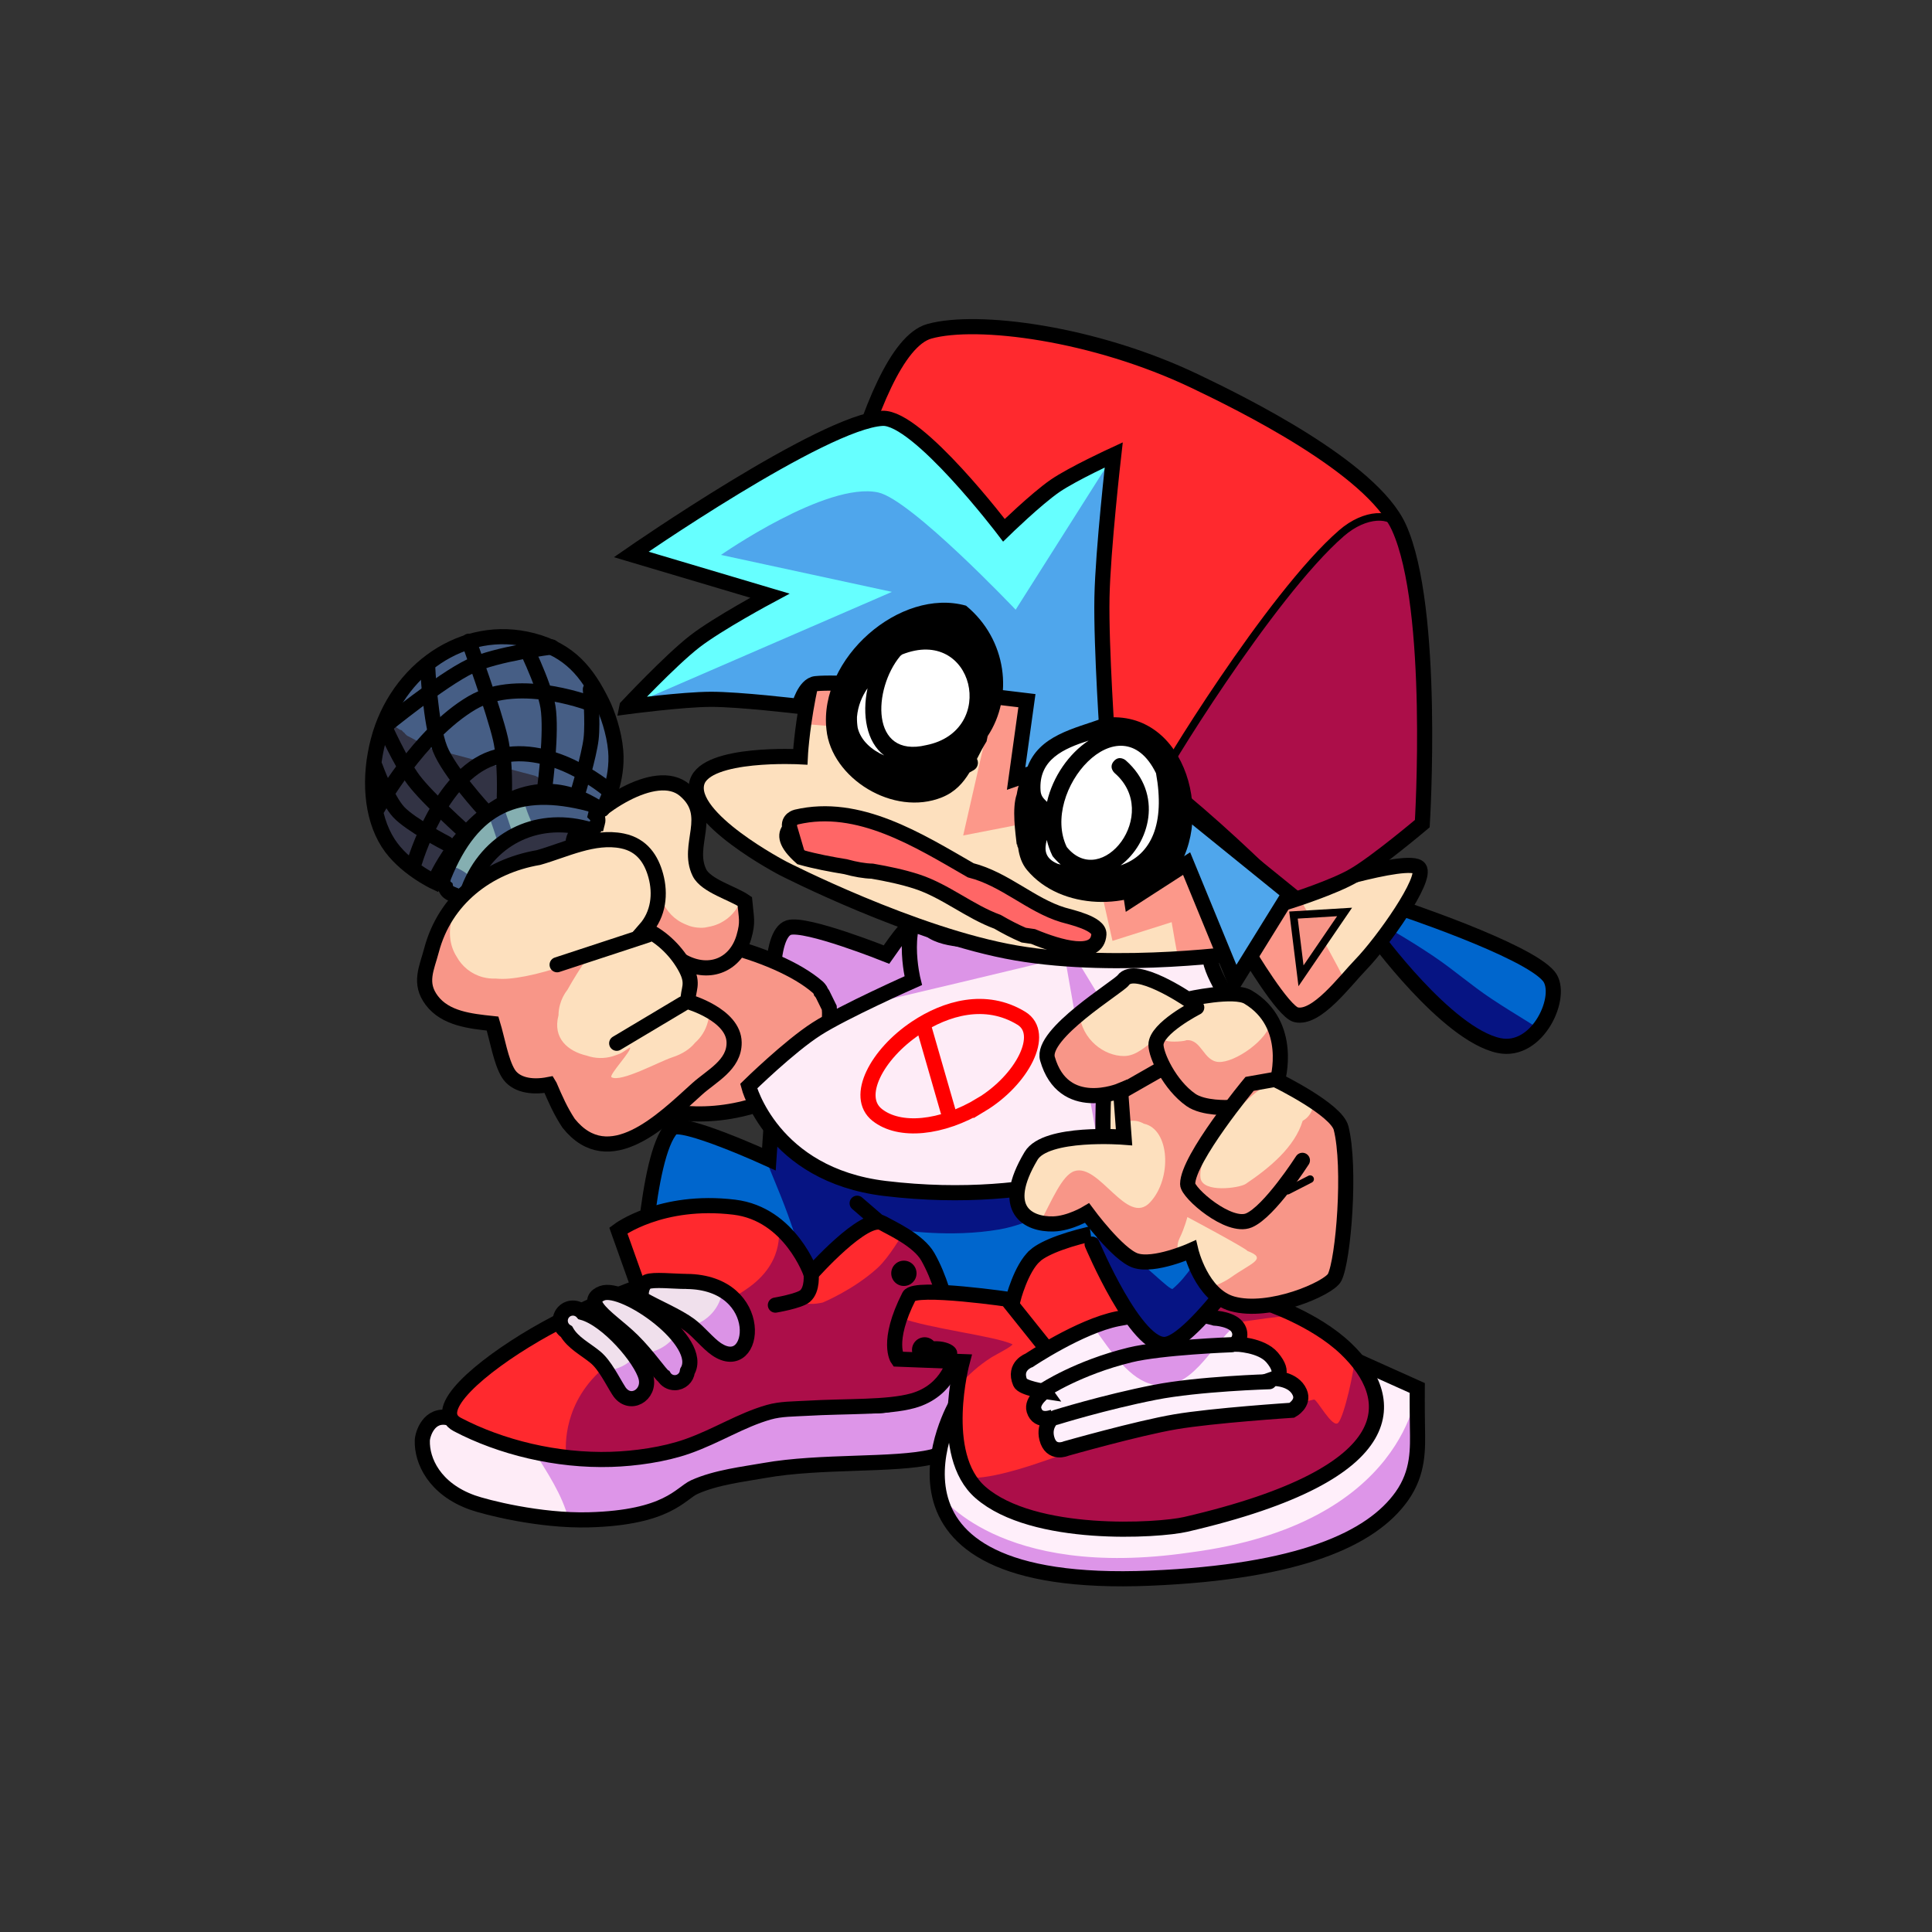 <svg version="1.1" xmlns="http://www.w3.org/2000/svg" xmlns:xlink="http://www.w3.org/1999/xlink" width="127.667" height="127.667" viewBox="0,0,127.667,127.667"><rect x="0" y="0" width="127.667" height="127.667" fill="#333333" stroke="none"/><g transform="translate(-176.167,-116.167)"><g data-paper-data="{&quot;isPaintingLayer&quot;:true}" fill-rule="nonzero" stroke-linejoin="miter" stroke-miterlimit="10" stroke-dasharray="" stroke-dashoffset="0" style="mix-blend-mode: normal"><g><path d="M206.476,175.151c-0.002,-0.001 -0.004,-0.001 -0.004,-0.001l-0.478,-0.317c-0.553,-1.242 0.176,-2.389 1.125,-3.267c2.113,-0.973 7.429,-4.099 8.843,-0.494c0.668,1.704 0.06,3.614 0.056,5.365c-1.654,6.45 -6.732,1.581 -9.542,-1.287z" fill="#323344" stroke="#000000" stroke-width="1" stroke-linecap="butt"/><path d="M235.274,178.5c0.751,-1.058 2.867,-3.512 4.233,-3.753c3.896,-0.687 4.095,3.263 3.717,5.789c-0.601,2.291 -2.742,5.588 -5.688,7.564c-2.031,1.362 -4.653,1.822 -6.272,2.087c-0.552,0.09 -2.036,-0.501 -3.21,-4.183c-1.097,-3.443 -1.077,-8.123 0.23,-8.54c1.125,-0.359 6.464,1.781 6.464,1.781z" fill="#dc94e7" stroke="#000000" stroke-width="1" stroke-linecap="butt"/><path d="M230.449,181.753c0.043,0.053 0.065,0.091 0.065,0.091l0.453,0.921c0.086,0.867 -0.122,1.574 -0.29,2.271c-0.207,0.858 -0.455,1.674 -1.244,2.431c-5.231,4.147 -16.238,3.005 -13.903,-5.856c0.992,-3.691 4.742,-3.922 8.376,-3.035c2.476,0.604 4.926,1.622 6.305,2.829c0,0 0.154,0.135 0.238,0.347z" fill="#f89688" stroke="#000000" stroke-width="1" stroke-linecap="butt"/><path d="M214.311,172.42c-0.538,-0.47 -0.11,-1.086 -0.11,-1.086c1.144,-1.647 5.276,-4.592 7.211,-2.957c1.985,1.676 0.07,3.605 0.974,5.455c0.426,0.872 2.22,1.361 2.996,1.9c0.098,1.113 0.235,1.339 -0.062,2.363c-0.524,1.808 -2.223,2.542 -3.945,1.65c-2.759,-1.428 -3.592,-5.077 -6.3,-6.59l-0.29,-0.14c0,0 -0.402,-0.197 -0.474,-0.596z" fill="#fcdfbd" stroke="none" stroke-width="0.5" stroke-linecap="butt"/><path d="M225.382,175.733c0.098,1.113 0.235,1.339 -0.062,2.363c-0.524,1.808 -2.223,2.542 -3.945,1.65c-2.131,-1.103 -3.113,-3.53 -4.697,-5.276c0.767,0.081 1.469,0.159 1.979,0.294c0.556,0.147 0.927,0.502 1.258,0.908c0.275,0.708 0.834,1.295 1.576,1.587c0.293,0.138 0.64,0.219 1.07,0.216c0.121,-0.001 0.248,-0.019 0.379,-0.053c0.994,-0.154 1.86,-0.842 2.206,-1.836c0.086,0.049 0.165,0.097 0.236,0.146z" fill="#f89688" stroke="none" stroke-width="0.5" stroke-linecap="butt"/><path d="M214.311,172.42c-0.538,-0.47 -0.11,-1.086 -0.11,-1.086c1.144,-1.647 5.276,-4.592 7.211,-2.957c1.985,1.676 0.07,3.605 0.974,5.455c0.426,0.872 2.22,1.361 2.996,1.9c0.098,1.113 0.235,1.339 -0.062,2.363c-0.524,1.808 -2.223,2.542 -3.945,1.65c-2.759,-1.428 -3.592,-5.077 -6.3,-6.59l-0.29,-0.14c0,0 -0.402,-0.197 -0.474,-0.596z" fill="none" stroke="#000000" stroke-width="1" stroke-linecap="butt"/><path d="M215.649,170.535c-0.142,0.539 -0.681,0.397 -0.681,0.397l-0.083,-0.022c-3.343,-0.881 -6.498,0.719 -7.756,4.007c0,0 -0.063,0.164 -0.211,0.273l-0.011,0.279c0,0 -0.467,0.272 -0.75,-0.18c-0.067,-0.028 -0.135,-0.057 -0.202,-0.085c0,0 -0.291,-0.123 -0.342,-0.402c-0.258,-0.209 -0.163,-0.568 -0.163,-0.568l0.044,-0.149c1.885,-4.691 4.909,-6.041 9.641,-4.794c0,0 0.539,0.142 0.397,0.681c-0.003,0.012 -0.007,0.024 -0.01,0.036c0.109,0.104 0.196,0.271 0.128,0.527z" fill="#455d83" stroke="none" stroke-width="0.5" stroke-linecap="butt"/><path d="M207.419,174.255c-0.391,-0.394 -0.869,-0.694 -1.375,-0.846c-0.056,-0.059 -0.118,-0.113 -0.185,-0.162c0.707,-1.49 1.556,-2.58 2.572,-3.302c0.25,0.7 0.48,1.412 0.713,2.116c-0.697,0.572 -1.285,1.309 -1.725,2.193z" fill="#85afb1" stroke="none" stroke-width="0.5" stroke-linecap="butt"/><path d="M210.758,168.97c0.157,0.675 0.443,1.383 0.73,1.901c-0.486,0.125 -0.951,0.308 -1.387,0.546c-0.225,-0.678 -0.449,-1.359 -0.691,-2.031c0.424,-0.189 0.873,-0.327 1.349,-0.416z" fill="#85afb1" stroke="none" stroke-width="0.5" stroke-linecap="butt"/><path d="M215.649,170.536c-0.142,0.539 -0.681,0.397 -0.681,0.397l-0.083,-0.022c-3.343,-0.881 -6.498,0.719 -7.756,4.007c0,0 -0.063,0.164 -0.211,0.273l-0.011,0.279c0,0 -0.467,0.272 -0.75,-0.18c-0.067,-0.028 -0.135,-0.057 -0.202,-0.085c0,0 -0.291,-0.123 -0.342,-0.402c-0.258,-0.209 -0.163,-0.568 -0.163,-0.568l0.044,-0.149c1.885,-4.691 4.909,-6.041 9.641,-4.794c0,0 0.539,0.142 0.397,0.681c-0.003,0.012 -0.007,0.024 -0.01,0.036c0.109,0.104 0.196,0.271 0.128,0.527z" fill="none" stroke="#000000" stroke-width="1" stroke-linecap="butt"/><path d="M221.63,182.354c0,0 3.031,0.855 3.048,2.706c0.014,1.485 -1.489,2.201 -2.45,3.07c-2.274,2.056 -5.814,5.599 -8.486,2.263c-0.529,-0.802 -0.873,-1.581 -1.249,-2.462l-0.058,-0.097c-1.186,0.233 -2.229,0.005 -2.685,-0.743c-0.483,-0.792 -0.713,-2.236 -1.033,-3.286c-1.488,-0.158 -3.111,-0.332 -4.016,-1.526c-0.871,-1.149 -0.336,-2.119 -0.02,-3.318c0.885,-3.358 3.679,-5.546 7.074,-6.128c1.731,-0.49 3.653,-1.48 5.54,-1.096c1.327,0.27 1.921,1.248 2.206,2.293c0.329,1.206 0.186,2.536 -0.699,3.543c1.144,0.52 2.125,1.519 2.689,2.594c0.552,1.053 0.124,1.355 0.138,2.187z" fill="#fde0be" stroke="none" stroke-width="0.5" stroke-linecap="butt"/><path d="M224.679,185.061c0.014,1.485 -1.489,2.201 -2.45,3.07c-2.274,2.056 -5.814,5.599 -8.486,2.263c-0.529,-0.802 -0.873,-1.581 -1.249,-2.462l-0.058,-0.097c-1.186,0.233 -2.229,0.005 -2.685,-0.743c-0.483,-0.792 -0.713,-2.236 -1.033,-3.286c-1.488,-0.158 -3.111,-0.332 -4.016,-1.526c-0.871,-1.149 -0.336,-2.119 -0.02,-3.318c0.296,-1.124 0.806,-2.116 1.48,-2.961c0.02,0.197 0.015,0.385 -0.045,0.564l0.004,0.008c-0.378,1.088 -0.255,2.066 0.221,2.811c0.355,0.647 0.964,1.153 1.734,1.356c0.279,0.073 0.558,0.102 0.832,0.09c0.284,0.028 0.583,0.03 0.892,0.004c1.345,-0.115 3.317,-0.649 5.263,-1.484c-0.546,0.778 -1.035,1.567 -1.397,2.219c-0.228,0.291 -0.402,0.632 -0.502,1.012c-0.06,0.226 -0.09,0.454 -0.092,0.678c-0.405,1.537 0.652,2.384 1.866,2.664c0.069,0.024 0.14,0.046 0.211,0.065c0.593,0.156 1.192,0.109 1.723,-0.098c0.17,-0.053 0.323,-0.12 0.454,-0.201c0.147,-0.092 0.305,-0.196 0.47,-0.311c0.169,0.171 -1.429,1.849 -1.222,1.972c0.61,0.365 3.161,-1.036 4.019,-1.316c0.688,-0.224 1.176,-0.56 1.502,-0.961c0.398,-0.353 0.7,-0.823 0.846,-1.376c0.066,-0.25 0.096,-0.501 0.092,-0.748c0.796,0.443 1.636,1.141 1.645,2.113z" fill="#f89688" stroke="none" stroke-width="0.5" stroke-linecap="butt"/><path d="M221.63,182.354c0,0 3.031,0.855 3.048,2.706c0.014,1.485 -1.489,2.201 -2.45,3.07c-2.274,2.056 -5.814,5.599 -8.486,2.263c-0.529,-0.802 -0.873,-1.581 -1.249,-2.462l-0.058,-0.097c-1.186,0.233 -2.229,0.005 -2.685,-0.743c-0.483,-0.792 -0.713,-2.236 -1.033,-3.286c-1.488,-0.158 -3.111,-0.332 -4.016,-1.526c-0.871,-1.149 -0.336,-2.119 -0.02,-3.318c0.885,-3.358 3.679,-5.546 7.074,-6.128c1.731,-0.49 3.653,-1.48 5.54,-1.096c1.327,0.27 1.921,1.248 2.206,2.293c0.329,1.206 0.186,2.536 -0.699,3.543c1.144,0.52 2.125,1.519 2.689,2.594c0.552,1.053 0.124,1.355 0.138,2.187z" fill="none" stroke="#000000" stroke-width="1" stroke-linecap="butt"/><path d="M212.982,179.918l5.975,-1.962" fill="none" stroke="#000000" stroke-width="1" stroke-linecap="round"/><path d="M216.919,185.107l4.378,-2.613" fill="none" stroke="#000000" stroke-width="1" stroke-linecap="round"/><path d="M201.166,165.078c1.213,-4.604 5.601,-7.793 10.205,-6.58c2.459,0.648 3.604,2.102 4.591,4.103c0.332,0.674 0.784,1.934 0.89,3.168c0.168,1.96 -0.692,3.636 -0.879,3.881c-0.148,0.195 -2.509,-2.184 -5.931,-0.701c-3.49,1.512 -5.177,5.487 -5.177,5.487c0,0 -2.016,-0.95 -3.046,-2.558c-1.148,-1.792 -1.293,-4.373 -0.654,-6.799z" fill="#465e85" stroke="#000000" stroke-width="0" stroke-linecap="butt"/><path d="M201.166,165.078c0.152,-0.578 0.355,-1.134 0.601,-1.661c0.024,0.092 0.057,0.18 0.099,0.265l-0.001,0.022l0.029,0.031c0.114,0.207 0.28,0.386 0.486,0.514l0.2,0.131l0.135,0.047l0.1,0.113l0.073,0.05l0.05,0.072l0.076,0.067l0.004,0.015l0.035,0.019l0.029,0.026l0.285,0.147l0.281,0.154l0.038,0.01l0.036,0.018l0.015,-0.005l0.028,0.007l0.021,0.031l0.076,0.067l0.004,0.015l0.035,0.019l0.029,0.026l0.285,0.147l0.281,0.154l0.038,0.01l0.036,0.018l0.015,-0.005l6.958,1.834l0.033,0.017l0.281,0.154l0.038,0.01l0.036,0.018l0.015,-0.005l0.211,0.056l0.018,0.019l0.454,0.297l0.166,0.058l0.271,0.14l0.281,0.154l0.038,0.01l0.036,0.018l0.015,-0.005l0.459,0.121l0.018,0.019l0.144,0.094l0.145,0.128l0.004,0.015l0.035,0.019l0.029,0.026l0.238,0.123c-1.048,-0.444 -2.597,-0.782 -4.461,0.026c-3.49,1.512 -5.177,5.487 -5.177,5.487c0,0 -2.016,-0.95 -3.046,-2.558c-1.148,-1.792 -1.293,-4.373 -0.654,-6.799z" fill="#323344" stroke="#000000" stroke-width="0" stroke-linecap="butt"/><path d="M206.973,161.716l-0.001,0.017l-0.018,-0.017z" fill="#323344" stroke="#000000" stroke-width="0" stroke-linecap="butt"/><path d="M201.166,165.078c1.213,-4.604 5.601,-7.793 10.205,-6.58c2.459,0.648 3.604,2.102 4.591,4.103c0.332,0.674 0.784,1.934 0.89,3.168c0.168,1.96 -0.692,3.636 -0.879,3.881c-0.148,0.195 -2.509,-2.184 -5.931,-0.701c-3.49,1.512 -5.177,5.487 -5.177,5.487c0,0 -2.016,-0.95 -3.046,-2.558c-1.148,-1.792 -1.293,-4.373 -0.653,-6.799z" fill="none" stroke="#000000" stroke-width="1" stroke-linecap="butt"/><path d="M203.571,173.118c0,0 1.66,-5.667 5.143,-6.857c3.683,-1.259 7.568,2.046 7.568,2.046" fill="none" stroke="#000000" stroke-width="1" stroke-linecap="round"/><path d="M201.14,169.551c0,0 2.713,-4.882 6.223,-6.942c3.186,-1.87 8.156,0.176 8.156,0.176" fill="none" stroke="#000000" stroke-width="1" stroke-linecap="round"/><path d="M201.583,164.168c0,0 3.743,-3.065 5.669,-3.98c1.738,-0.825 5.383,-1.268 5.383,-1.268" fill="none" stroke="#000000" stroke-width="1" stroke-linecap="round"/><path d="M205.667,171.897c0,0 -2.366,-1.22 -3.157,-2.072c-0.775,-0.833 -1.543,-2.981 -1.543,-2.981" fill="none" stroke="#000000" stroke-width="1" stroke-linecap="round"/><path d="M206.924,171.164c0,0 -2.467,-2.199 -3.413,-3.442c-0.843,-1.108 -1.99,-3.658 -1.99,-3.658" fill="none" stroke="#000000" stroke-width="1" stroke-linecap="round"/><path d="M208.191,169.723c0,0 -2.351,-2.554 -2.949,-4.077c-0.653,-1.664 -0.82,-5.52 -0.82,-5.52" fill="none" stroke="#000000" stroke-width="1" stroke-linecap="round"/><path d="M207.147,158.538c0,0 1.673,4.616 2.093,6.458c0.348,1.527 0.253,3.828 0.253,3.828" fill="none" stroke="#000000" stroke-width="1" stroke-linecap="round"/><path d="M210.644,158.395c0,0 1.483,2.927 1.734,4.492c0.263,1.642 -0.191,5.139 -0.191,5.139" fill="none" stroke="#000000" stroke-width="1" stroke-linecap="round"/><path d="M215.179,161.719c0,0 0.179,2.171 0.047,3.279c-0.138,1.155 -0.861,3.514 -0.861,3.514" fill="none" stroke="#000000" stroke-width="1" stroke-linecap="round"/></g><path d="M176.167,243.833v-127.667h127.667v127.667z" fill="none" stroke="none" stroke-width="NaN" stroke-linecap="butt"/><g><g stroke="#000000"><path d="M254.294,193.318l1.758,9.735l-37.568,-0.986c0,0 0.36,-9.541 2.072,-11.346c0.593,-0.626 6.42,2.039 6.42,2.039l0.257,-3.817z" fill="#0066cd" stroke-width="0" stroke-linecap="round"/><path d="M247.758,195.084c-1.505,0.752 -3.466,1.964 -5.555,2.325c-3.234,0.559 -6.473,0.038 -6.473,0.038c0,0 0.303,3.493 0.187,5.077l-6.308,-0.166c0.11,-1.296 -0.574,-3.713 -1.366,-5.892c-0.629,-1.73 -1.373,-3.356 -1.504,-3.813c0.151,0.067 0.236,0.106 0.236,0.106l0.257,-3.817l20.665,3.379c0,0 0.436,0.795 0.406,1.593c-0.02,0.515 -0.484,1.157 -0.546,1.168z" fill="#061483" stroke-width="0" stroke-linecap="butt"/><path d="M254.294,193.318l1.758,9.735l-37.568,-0.986c0,0 0.36,-9.541 2.072,-11.346c0.593,-0.626 6.42,2.039 6.42,2.039l0.257,-3.817z" fill="none" stroke-width="1" stroke-linecap="round"/><path d="M232.808,195.677l2.187,1.887" fill="none" stroke-width="1" stroke-linecap="round"/></g><g><path d="M240.613,209.636c0,0.335 -1.631,2.504 -2.855,2.799c-2.462,0.593 -7.389,0.242 -11.077,0.901c-1.337,0.239 -3.196,0.449 -4.631,1.098c-0.924,0.418 -1.743,2.021 -6.963,2.163c-3.257,0.089 -6.834,-0.832 -7.712,-1.147c-2.502,-0.898 -3.344,-2.765 -3.301,-4.098c0.013,-0.39 0.428,-1.816 1.76,-1.488c0.906,0.223 3.464,1.845 6.173,2.245c3.293,0.486 6.895,0.062 7.942,-0.194c2.515,-0.615 4.63,-2.038 7.069,-2.817c2.582,-0.825 5.972,0.35 8.047,-0.152c2.71,-0.655 3.813,-2.837 4.394,-2.556c0.938,0.454 1.155,2.559 1.155,3.246z" fill="#feecf7" stroke="none" stroke-width="0" stroke-linecap="butt"/><path d="M237.758,212.435c-2.462,0.593 -7.389,0.242 -11.077,0.901c-1.337,0.239 -3.196,0.449 -4.631,1.098c-0.924,0.418 -1.743,2.021 -6.963,2.163c-0.444,0.012 -0.894,0.005 -1.342,-0.016c-0.436,-1.68 -1.419,-3.106 -2.326,-4.578c0.195,0.041 0.39,0.076 0.587,0.105c3.293,0.486 6.895,0.062 7.942,-0.194c2.515,-0.615 4.63,-2.038 7.069,-2.817c2.582,-0.825 5.972,0.35 8.047,-0.152c2.71,-0.655 3.813,-2.837 4.394,-2.556c0.938,0.454 1.155,2.559 1.155,3.246c0,0.335 -1.631,2.504 -2.855,2.799z" fill="#dd95e8" stroke="none" stroke-width="0" stroke-linecap="butt"/><path d="M240.613,209.636c0,0.335 -1.631,2.504 -2.855,2.799c-2.462,0.593 -7.389,0.242 -11.077,0.901c-1.337,0.239 -3.196,0.449 -4.631,1.098c-0.924,0.418 -1.743,2.021 -6.963,2.163c-3.257,0.089 -6.834,-0.832 -7.712,-1.147c-2.502,-0.898 -3.344,-2.765 -3.301,-4.098c0.013,-0.39 0.428,-1.816 1.76,-1.488c0.906,0.223 3.464,1.845 6.173,2.245c3.293,0.486 6.895,0.062 7.942,-0.194c2.515,-0.615 4.63,-2.038 7.069,-2.817c2.582,-0.825 5.972,0.35 8.047,-0.152c2.71,-0.655 3.813,-2.837 4.394,-2.556c0.938,0.454 1.155,2.559 1.155,3.246z" fill="none" stroke="#000000" stroke-width="1" stroke-linecap="butt"/><path d="M218.355,201.209l-1.329,-3.731c0,0 2.811,-2.124 7.657,-1.541c3.722,0.447 5.08,4.415 5.08,4.415c0,0 3.575,-4.041 4.74,-3.354c0.516,0.304 2.344,1.108 2.975,2.217c1.537,2.704 1.806,6.626 1.806,6.626c0,0 -0.383,2.214 -2.791,2.885c-1.68,0.469 -4.343,0.344 -7.032,0.501c-0.853,0.05 -1.696,0.034 -2.49,0.26c-1.844,0.524 -3.423,1.567 -5.376,2.256c-1.554,0.548 -3.472,0.81 -5.042,0.859c-3.611,0.113 -7.303,-0.803 -10.162,-2.301c-1.835,-0.961 1.519,-3.828 5.174,-5.956c3.267,-1.902 6.791,-3.135 6.791,-3.135z" fill="#ff292e" stroke="#000000" stroke-width="0" stroke-linecap="round"/><path d="M227.69,197.311c0.569,0.502 1.738,1.993 1.902,3.004c0.139,0.857 -0.709,1.235 -0.485,1.757c0.199,0.463 1.428,0.166 1.428,0.166c0,0 2.047,-0.844 3.629,-2.292c0.772,-0.707 1.641,-2.23 1.641,-2.23c0,0 1.333,0.9 1.673,1.499c1.537,2.704 1.806,6.626 1.806,6.626c0,0 -0.383,2.214 -2.791,2.885c-1.68,0.469 -4.343,0.344 -7.032,0.501c-0.853,0.05 -1.696,0.034 -2.49,0.26c-1.844,0.524 -3.423,1.567 -5.376,2.256c-1.554,0.548 -3.472,0.81 -5.042,0.859c-0.985,0.031 -2.956,-0.128 -2.956,-0.128c0,0 -0.456,-2.697 1.665,-5.126c2.448,-2.803 7.683,-4.112 10.45,-6.151c2.494,-1.838 1.783,-4.058 1.979,-3.885z" fill="#ac0e49" stroke="#000000" stroke-width="0" stroke-linecap="round"/><path d="M229.763,200.308c0,0 0.129,1.064 -0.406,1.511c-0.388,0.325 -1.953,0.59 -1.953,0.59" fill="none" stroke="#000000" stroke-width="1" stroke-linecap="round"/><path d="M235.06,200.308c0,-0.462 0.374,-0.836 0.836,-0.836c0.462,0 0.836,0.374 0.836,0.836c0,0.462 -0.374,0.836 -0.836,0.836c-0.462,0 -0.836,-0.374 -0.836,-0.836z" fill="#000000" stroke="none" stroke-width="0.5" stroke-linecap="butt"/><path d="M218.355,201.209l-1.329,-3.731c0,0 2.811,-2.124 7.657,-1.541c3.722,0.447 5.08,4.415 5.08,4.415c0,0 3.575,-4.041 4.74,-3.354c0.516,0.304 2.344,1.108 2.975,2.217c1.537,2.704 1.806,6.626 1.806,6.626c0,0 -0.383,2.214 -2.791,2.885c-1.68,0.469 -4.343,0.344 -7.032,0.501c-0.853,0.05 -1.696,0.034 -2.49,0.26c-1.844,0.524 -3.423,1.567 -5.376,2.256c-1.554,0.548 -3.472,0.81 -5.042,0.859c-3.611,0.113 -7.303,-0.803 -10.162,-2.301c-1.835,-0.961 1.519,-3.828 5.174,-5.956c3.267,-1.902 6.791,-3.135 6.791,-3.135z" fill="none" stroke="#000000" stroke-width="1" stroke-linecap="round"/><path d="M213.188,203.439c0,-0.269 0.127,-0.508 0.323,-0.661c-0.142,0.306 -0.231,0.642 -0.253,0.996c-0.045,-0.103 -0.07,-0.216 -0.07,-0.335z" fill="#db93e6" stroke="none" stroke-width="0.5" stroke-linecap="butt"/><path d="M221.529,200.845c5.363,0.047 4.656,6.303 1.977,4.474c-0.564,-0.385 -1.146,-1.136 -1.753,-1.588c-0.808,-0.602 -2.207,-1.188 -3.053,-1.672c-0.291,-0.131 -0.169,-1.019 0.235,-1.192c0.404,-0.173 1.733,-0.029 2.595,-0.021z" fill="#f0e0ec" stroke="none" stroke-width="0.5" stroke-linecap="butt"/><path d="M221.589,206.784c-0.043,0.422 -0.399,0.751 -0.832,0.751c-0.307,0 -0.575,-0.165 -0.721,-0.412c-0.231,-0.132 -1.051,-1.371 -2.081,-2.384c-0.872,-0.857 -1.898,-1.528 -2.335,-2.165c-0.321,-0.467 -0.114,-0.78 0.332,-0.95c1.444,-0.55 6.804,3.206 5.637,5.159z" data-paper-data="{&quot;index&quot;:null}" fill="#f0e0ec" stroke="none" stroke-width="0.5" stroke-linecap="butt"/><path d="M218.849,207.163c0.335,1.267 -1.091,2.009 -1.795,0.903c-0.419,-0.658 -0.91,-1.692 -1.541,-2.213c-0.664,-0.549 -1.484,-0.942 -1.913,-1.693c-0.246,-0.145 -0.412,-0.414 -0.412,-0.721c0,-0.462 0.374,-0.836 0.836,-0.836c0.254,0 0.482,0.114 0.636,0.293c1.656,0.454 3.873,3.07 4.189,4.268z" fill="#f0e0ec" stroke="none" stroke-width="0.5" stroke-linecap="butt"/><path d="M223.506,205.318c-0.542,-0.37 -1.101,-1.078 -1.683,-1.534c1.105,-0.277 1.948,-1.213 2.087,-2.366c2.652,1.513 1.778,5.39 -0.405,3.9z" fill="#db93e6" stroke="none" stroke-width="0.5" stroke-linecap="butt"/><path d="M221.589,206.784c-0.043,0.422 -0.399,0.751 -0.832,0.751c-0.307,0 -0.575,-0.165 -0.721,-0.412c-0.169,-0.097 -0.654,-0.787 -1.306,-1.547c0.89,-0.064 1.664,-0.546 2.127,-1.251c0.747,0.866 1.141,1.773 0.731,2.459z" data-paper-data="{&quot;index&quot;:null}" fill="#db93e6" stroke="none" stroke-width="0.5" stroke-linecap="butt"/><path d="M218.849,207.163c0.335,1.267 -1.091,2.009 -1.795,0.903c-0.24,-0.377 -0.503,-0.877 -0.803,-1.333c0.743,-0.056 1.405,-0.403 1.872,-0.927c0.368,0.515 0.632,0.999 0.726,1.357z" fill="#db93e6" stroke="none" stroke-width="0.5" stroke-linecap="butt"/><path d="M221.529,200.845c5.363,0.047 4.656,6.303 1.977,4.474c-0.564,-0.385 -1.146,-1.136 -1.753,-1.588c-0.808,-0.602 -2.207,-1.188 -3.053,-1.672c-0.291,-0.131 -0.169,-1.019 0.235,-1.192c0.404,-0.173 1.733,-0.029 2.595,-0.021z" fill="none" stroke="#000000" stroke-width="1" stroke-linecap="butt"/><path d="M221.589,206.784c-0.043,0.422 -0.399,0.751 -0.832,0.751c-0.307,0 -0.575,-0.165 -0.721,-0.412c-0.231,-0.132 -1.051,-1.371 -2.081,-2.384c-0.872,-0.857 -1.898,-1.528 -2.335,-2.165c-0.321,-0.467 -0.114,-0.78 0.332,-0.95c1.444,-0.55 6.804,3.206 5.637,5.159z" data-paper-data="{&quot;index&quot;:null}" fill="none" stroke="#000000" stroke-width="1" stroke-linecap="butt"/><path d="M217.054,208.067c-0.419,-0.658 -0.91,-1.692 -1.541,-2.213c-0.664,-0.549 -1.484,-0.942 -1.913,-1.693c-0.246,-0.145 -0.412,-0.414 -0.412,-0.721c0,-0.462 0.374,-0.836 0.836,-0.836c0.254,0 0.482,0.114 0.636,0.293c1.656,0.454 3.873,3.07 4.189,4.268c0.317,1.198 -1.091,2.009 -1.795,0.903z" fill="none" stroke="#000000" stroke-width="1" stroke-linecap="butt"/></g><g><path d="M239.37,208.914c0,0 0.392,8.34 14.607,6.239c13.499,-1.995 11.639,-9.156 11.639,-9.156l4.203,1.887c0,0 -0.009,1.189 0.013,2.617c0.02,1.372 0.095,2.951 -1.037,4.543c-2,2.814 -6.761,4.992 -16.602,5.407c-20.062,0.846 -12.823,-11.538 -12.823,-11.538z" fill="#ffeffa" stroke="#000000" stroke-width="0" stroke-linecap="round"/><path d="M238.241,214.926c-0.017,-0.079 3.879,5.673 16.551,3.83c14.357,-1.866 15.027,-10.871 15.027,-10.871c0,0 -0.009,1.189 0.013,2.617c0.02,1.372 0.095,2.951 -1.037,4.543c-2,2.814 -6.761,4.992 -16.602,5.407c-10.113,0.426 -13.289,-2.509 -13.951,-5.525z" fill="#dd95e8" stroke="#000000" stroke-width="0" stroke-linecap="round"/><path d="M239.37,208.914c0,0 0.392,8.34 14.607,6.239c13.499,-1.995 11.639,-9.156 11.639,-9.156l4.203,1.887c0,0 -0.009,1.189 0.013,2.617c0.02,1.372 0.095,2.951 -1.037,4.543c-2,2.814 -6.761,4.992 -16.602,5.407c-20.062,0.846 -12.823,-11.538 -12.823,-11.538z" fill="none" stroke="#000000" stroke-width="1" stroke-linecap="round"/><path d="M244.558,199.145c1.316,-1.176 6.834,-2.372 9.541,-1.847c1.634,0.317 1.353,1.938 1.353,1.938c0,0 6.505,-3.29 7.231,-2.782c0.283,0.198 1.533,2.077 0.927,3.174c-0.898,1.625 -3.87,2.611 -3.87,2.611c0,0 0.387,0.123 0.98,0.366c-4.38,0.271 -10.457,2.817 -13.096,2.978c-0.289,0.018 -0.094,-0.573 -0.15,-0.857c-0.239,-1.212 -0.365,-2.585 -1.152,-3.605c-0.532,-0.69 -1.208,-1.287 -1.967,-1.77c0.065,-0.074 0.132,-0.143 0.201,-0.205z" fill="#ff292e" stroke="#000000" stroke-width="0" stroke-linecap="butt"/><path d="M239.756,206.141l-4.266,-0.164c0,0 -0.76,-1.066 0.65,-3.956l0.443,0.776c0.896,1.568 5.913,-0.097 5.43,2.85c-0.111,0.679 -1.321,0.928 -2.471,1.494c0.111,-0.615 0.214,-1 0.214,-1z" fill="#ff292e" stroke="#000000" stroke-width="0" stroke-linecap="butt"/><path d="M258.172,209.1c0.369,-0.083 0.882,-0.111 1.469,-0.118c-0.646,0.168 -1.328,0.236 -2.029,0.242c0.207,-0.045 0.395,-0.087 0.56,-0.124z" fill="#ac0e49" stroke="#000000" stroke-width="0" stroke-linecap="butt"/><path d="M243.101,202.067c0,0 0.523,-2.087 1.457,-2.921c1.316,-1.176 6.834,-2.372 9.541,-1.847c1.634,0.317 1.353,1.938 1.353,1.938c0,0 6.505,-3.29 7.231,-2.782c0.283,0.198 1.533,2.077 0.927,3.174c-0.898,1.625 -3.87,2.611 -3.87,2.611c0,0 3.277,1.041 5.383,3.064c3.272,3.142 4.204,8.168 -10.608,11.596c-1.791,0.414 -10.065,0.936 -13.559,-2.113c-2.86,-2.496 -1.201,-8.644 -1.201,-8.644l-4.266,-0.164c0,0 -0.796,-1.117 0.754,-4.164c0.362,-0.713 6.858,0.254 6.858,0.254z" fill="#ff292e" stroke="#000000" stroke-width="0" stroke-linecap="round"/><path d="M239.756,206.141l-4.266,-0.164c0,0 -0.543,-0.761 0.14,-2.742c1.976,0.736 6.212,1.201 7.428,1.756c0.145,0.066 -1.201,0.759 -1.351,0.855c-0.891,0.567 -1.499,1.128 -2.203,1.903c-0.025,0.027 -0.049,0.055 -0.073,0.083c0.14,-1.006 0.325,-1.691 0.325,-1.691z" fill="#ac0e49" stroke="#000000" stroke-width="0" stroke-linecap="butt"/><path d="M239.016,206.272c-0.273,0.244 -2.55,0.173 -2.501,-0.539c-0.053,-0.11 -0.083,-0.234 -0.083,-0.364c0,-0.462 0.374,-0.836 0.836,-0.836c0.241,0 0.457,0.102 0.61,0.264c1.116,-0.05 2.129,0.589 1.138,1.475z" fill="#000000" stroke="none" stroke-width="0.5" stroke-linecap="butt"/><path d="M254.516,216.898c-1.791,0.414 -10.065,0.936 -13.559,-2.113c-0.32,-0.279 -0.583,-0.603 -0.798,-0.96c3.213,0.178 11.224,-3.766 14.153,-4.468c1.761,-0.422 5.913,0.014 8.682,-0.709c0.185,-0.048 1.226,1.942 1.602,1.538c0.401,-0.429 1.099,-3.595 1.084,-4.303c2.77,3.154 2.765,7.791 -11.165,11.015z" fill="#ac0e49" stroke="#000000" stroke-width="0" stroke-linecap="butt"/><path d="M263.61,199.628c-0.898,1.625 -3.87,2.611 -3.87,2.611c0,0 0.889,0.283 2.039,0.839c-2.618,0.167 -5.352,0.925 -5.54,0.303c-0.449,-1.481 3.967,-4.013 6.075,-5.714c0.3,-0.184 0.562,-0.424 0.772,-0.704c0.434,0.681 0.96,1.876 0.523,2.665z" fill="#ac0e49" stroke="#000000" stroke-width="0" stroke-linecap="butt"/><path d="M245.288,205.24l-2.402,-3.002" fill="none" stroke="#000000" stroke-width="1" stroke-linecap="round"/><path d="M245.202,208.114c0,0 -1.467,-0.219 -1.621,-0.583c-0.466,-1.103 0.592,-1.475 0.592,-1.475c0,0 3.347,-2.245 5.842,-2.745c4.079,-0.817 6.423,-0.043 6.423,-0.043c0,0 1.216,0.058 1.553,0.687c0.313,0.583 -0.181,1.028 -0.181,1.028c0,0 1.696,0.035 2.417,0.883c0.946,1.112 0.156,1.39 0.156,1.39c0,0 1.265,-0.003 1.67,0.921c0.317,0.724 -0.512,1.18 -0.512,1.18c0,0 -5.207,0.339 -7.707,0.763c-2.475,0.42 -7.218,1.767 -7.218,1.767c0,0 -0.991,0.447 -1.276,-0.674c-0.236,-0.931 0.461,-1.428 0.461,-1.428c0,0 -1.032,0.465 -1.306,-0.437c-0.187,-0.616 0.706,-1.235 0.706,-1.235z" fill="#feeffb" stroke="#000000" stroke-width="0" stroke-linecap="round"/><path d="M250.015,203.31c4.079,-0.817 6.423,-0.043 6.423,-0.043c0,0 0.908,0.043 1.373,0.461c-1.717,1.496 -2.928,4.451 -5.426,3.937c-1.531,-0.315 -2.764,-2.094 -3.986,-3.859c0.55,-0.217 1.102,-0.394 1.616,-0.497z" fill="#dd95e8" stroke="#000000" stroke-width="0" stroke-linecap="round"/><path d="M245.931,209.829c0,0 3.183,-0.995 6.535,-1.654c2.905,-0.571 7.574,-0.705 7.574,-0.705" fill="none" stroke="#000000" stroke-width="1" stroke-linecap="round"/><path d="M245.159,208.028c0,0 2.227,-1.483 5.688,-2.328c2.061,-0.503 6.706,-0.674 6.706,-0.674" fill="none" stroke="#000000" stroke-width="1" stroke-linecap="round"/><path d="M245.202,208.114c0,0 -1.467,-0.219 -1.621,-0.583c-0.466,-1.103 0.592,-1.475 0.592,-1.475c0,0 3.347,-2.245 5.842,-2.745c4.079,-0.817 6.423,-0.043 6.423,-0.043c0,0 1.216,0.058 1.553,0.687c0.313,0.583 -0.181,1.028 -0.181,1.028c0,0 1.696,0.035 2.417,0.883c0.946,1.112 0.156,1.39 0.156,1.39c0,0 1.265,-0.003 1.67,0.921c0.317,0.724 -0.512,1.18 -0.512,1.18c0,0 -5.207,0.339 -7.707,0.763c-2.475,0.42 -7.218,1.767 -7.218,1.767c0,0 -0.991,0.447 -1.276,-0.674c-0.236,-0.931 0.461,-1.428 0.461,-1.428c0,0 -1.032,0.465 -1.306,-0.437c-0.187,-0.616 0.706,-1.235 0.706,-1.235z" fill="none" stroke="#000000" stroke-width="1" stroke-linecap="round"/><path d="M262.45,198.786c1.15,0.383 0.404,1.847 -0.4,2.633c-0.13,0.293 -0.424,0.498 -0.765,0.498c-0.462,0 -0.836,-0.374 -0.836,-0.836c0,-0.187 0.061,-0.359 0.165,-0.498c0.393,-0.795 1.384,-1.947 1.837,-1.796z" fill="#000000" stroke="none" stroke-width="0.5" stroke-linecap="butt"/><path d="M244.558,199.145c1.316,-1.176 6.834,-2.372 9.541,-1.847c1.634,0.317 1.353,1.938 1.353,1.938c0,0 6.505,-3.29 7.231,-2.782c0.283,0.198 1.533,2.077 0.927,3.174c-0.898,1.625 -3.87,2.611 -3.87,2.611c0,0 3.277,1.041 5.383,3.064c3.272,3.142 4.204,8.168 -10.608,11.596c-1.791,0.414 -10.065,0.936 -13.559,-2.113c-2.86,-2.496 -1.201,-8.644 -1.201,-8.644l-4.266,-0.164c0,0 -0.796,-1.117 0.754,-4.164c0.362,-0.713 6.858,0.254 6.858,0.254c0,0 0.523,-2.087 1.457,-2.921z" fill="none" stroke="#000000" stroke-width="1" stroke-linecap="round"/></g><g><path d="M236.511,180.97c0,0 -1.026,-4.096 1.032,-5.337c5.69,-3.434 12.348,-2.328 12.348,-2.328c0,0 4.35,-2.344 6.741,-1.588c2.153,0.681 -0.595,4.242 -0.569,7.296c0.013,1.556 1.508,3.231 2.038,4.7c0.511,1.415 0.087,2.649 -1.344,2.887c-3.022,0.501 -7.144,-3.259 -7.144,-3.259l2.23,9.199c0,0 -6.684,3.431 -17.205,2.161c-7.482,-0.903 -8.998,-6.761 -8.998,-6.761c0,0 2.671,-2.617 4.488,-3.781c1.807,-1.159 6.384,-3.188 6.384,-3.188z" fill="#feecf7" stroke="#000000" stroke-width="0" stroke-linecap="round"/><path d="M236.511,180.97c0,0 -1.026,-4.096 1.032,-5.337c5.69,-3.434 12.348,-2.328 12.348,-2.328c0,0 4.35,-2.344 6.741,-1.588c1.684,0.533 0.37,2.828 -0.271,5.264c-0.707,0.111 -9.118,2.478 -9.118,2.478l2.369,3.881l2.23,9.199c0,0 -0.972,0.499 -2.759,1.046c-0.183,-0.614 -2.546,-14.155 -2.546,-14.155c0,0 -13.832,3.325 -13.6,3.212c1.783,-0.878 3.573,-1.672 3.573,-1.672z" fill="#dc94e7" stroke="#000000" stroke-width="0" stroke-linecap="butt"/><path d="M249.891,173.304c0,0 4.35,-2.344 6.741,-1.588c2.153,0.681 -0.595,4.242 -0.569,7.296c0.013,1.556 1.508,3.231 2.038,4.7c0.511,1.415 0.087,2.649 -1.344,2.887c-3.022,0.501 -7.144,-3.259 -7.144,-3.259l2.23,9.199c0,0 -6.684,3.431 -17.205,2.161c-7.482,-0.903 -8.998,-6.761 -8.998,-6.761c0,0 2.671,-2.617 4.488,-3.781c1.807,-1.159 6.384,-3.188 6.384,-3.188c0,0 -1.026,-4.096 1.032,-5.337c2.058,-1.242 12.348,-2.328 12.348,-2.328z" fill="none" stroke="#000000" stroke-width="1" stroke-linecap="round"/><g fill="none" stroke="#ff0000" stroke-width="1"><path d="M240.997,189.172c-2.618,1.578 -5.393,1.835 -6.865,0.669c-1.512,-1.197 -0.032,-4.019 2.573,-5.754c1.967,-1.311 4.595,-2.075 6.954,-0.633c1.657,1.013 0.058,4.079 -2.662,5.718z" stroke-linecap="butt"/><path d="M237.183,183.926l1.63,5.661" stroke-linecap="round"/></g><path d="M249.298,173.879c-0.158,0.277 -0.33,0.54 -0.515,0.79c-1.857,2.513 -4.998,3.679 -8.276,3.616c-1.079,-0.021 -3.584,-0.185 -3.344,-1.838c0.445,-3.069 11.252,-4.114 11.71,-3.313z" fill="#f89688" stroke="#000000" stroke-width="1" stroke-linecap="butt"/></g><g stroke="#000000" stroke-linecap="round"><path d="M249.748,183.926c0,0 1.778,1.258 2.701,1.827c1.918,1.184 3.732,0.96 3.732,0.96c0,0 -0.067,1.518 0.515,3.171c0.497,1.408 1.622,2.669 1.544,3.3c-0.163,1.331 -2.476,2.066 -4.533,2.162c-3.404,0.159 -4.603,-1.128 -4.603,-1.128c0,0 -0.123,-3.934 -0.003,-5.753c0.107,-1.617 0.646,-4.54 0.646,-4.54z" fill="#fddfbd" stroke-width="0"/><path d="M249.748,183.926c0,0 1.778,1.258 2.701,1.827c1.918,1.184 3.732,0.96 3.732,0.96c0,0 -0.044,0.991 0.246,2.243c-0.829,-0.25 -1.373,0.053 -3.141,-0.415c-2.501,-0.662 -3.477,-2.026 -3.911,-2.371c0.178,-1.191 0.373,-2.244 0.373,-2.244z" fill="#fa9789" stroke-width="0"/><path d="M252.449,185.753c1.918,1.184 3.732,0.96 3.732,0.96c0,0 -0.067,1.518 0.515,3.171c0.497,1.408 1.622,2.669 1.544,3.3c-0.163,1.331 -2.476,2.066 -4.533,2.162c-3.404,0.159 -4.603,-1.128 -4.603,-1.128c0,0 -0.123,-3.934 -0.003,-5.753c0.107,-1.617 0.646,-4.54 0.646,-4.54c0,0 1.778,1.258 2.701,1.827z" fill="none" stroke-width="1"/></g><g><path d="M247.69,193.876l3.474,-2.616l4.546,2.702l2.402,-1.372l2.616,3.774c0,0 -5.356,8.287 -7.496,8.635c-1.979,0.322 -4.898,-6.619 -4.898,-6.619z" fill="#0066cd" stroke="#000000" stroke-width="0" stroke-linecap="round"/><path d="M253.657,201.334c1.974,-1.657 2.707,-4.894 5.388,-5.88c0.4,-0.147 1.263,-0.171 1.427,0.362c0.304,0.991 -5.778,9.206 -7.379,9.146c-1.398,-0.053 -3.396,-3.065 -4.22,-5.178c-0.486,-1.247 -0.2,-2.069 -0.122,-2.089c0.136,-0.096 1.561,0.644 1.643,1.021c1.362,0.928 3.096,2.759 3.263,2.618z" fill="#061484" stroke="none" stroke-width="0.5" stroke-linecap="butt"/><path d="M247.69,193.875l3.474,-2.616l4.546,2.702l2.402,-1.372l2.616,3.774c0,0 -5.356,8.287 -7.496,8.635c-1.979,0.322 -4.898,-6.619 -4.898,-6.619" fill="none" stroke="#000000" stroke-width="1" stroke-linecap="round"/></g></g><g stroke="#000000"><g stroke-linecap="butt"><path d="M266.953,177.903l1.445,-1.843c0,0 8.663,2.853 10.114,4.619c1.019,1.24 -0.7,5.141 -3.306,4.575c-3.471,-0.753 -8.253,-7.351 -8.253,-7.351z" fill="#0066cd" stroke-width="0"/><path d="M266.953,177.903l0.513,-0.654c0,0 1.802,1 3.51,2.161c1.32,0.897 2.393,1.854 3.734,2.747c1.595,1.063 3.189,1.955 3.134,2.021c-0.643,0.784 -1.566,1.309 -2.639,1.076c-3.471,-0.753 -8.253,-7.351 -8.253,-7.351z" fill="#061483" stroke-width="0"/><path d="M266.953,177.903l1.445,-1.843c0,0 8.663,2.853 10.114,4.619c1.019,1.24 -0.7,5.141 -3.306,4.575c-3.471,-0.753 -8.253,-7.351 -8.253,-7.351z" fill="none" stroke-width="1"/></g><g stroke-linecap="round"><path d="M229.05,166.177c0,0 1.213,-26.095 22.352,-17.547c21.674,8.765 10.405,26.48 10.405,26.48c0,0 7.489,-2.42 8.141,-1.58c0.55,0.709 -2.421,4.895 -3.861,6.38c-1.064,1.097 -2.926,3.636 -4.28,3.311c-0.852,-0.205 -3.186,-4.137 -3.186,-4.137c0,0 -8.458,1.232 -15.312,0.055c-6.768,-1.162 -15.398,-5.591 -15.398,-5.591c0,0 -6.399,-3.329 -5.681,-5.694c0.612,-2.015 6.82,-1.678 6.82,-1.678z" fill="#fde0be" stroke-width="0"/><path d="M254.036,179.524c-0.037,0.002 -0.446,-2.42 -0.446,-2.42l-3.91,1.236l-1.915,-8.51l-7.951,1.546l1.465,-6.433c0,0 -12.007,-0.915 -12.003,-0.946c0.855,-6.087 4.789,-22.378 22.125,-15.367c21.674,8.765 10.405,26.48 10.405,26.48c0,0 3.35,5.83 3.235,5.958c-1.015,1.13 -2.258,2.387 -3.235,2.153c-0.852,-0.205 -3.186,-4.137 -3.186,-4.137c0,0 -1.88,0.274 -4.586,0.44z" fill="#fc988a" stroke-width="0"/><path d="M261.64,176.634l3.378,-0.205l-2.88,4.219z" fill="#f79587" stroke-width="0.5"/><path d="M251.402,148.63c21.674,8.765 10.405,26.48 10.405,26.48c0,0 7.489,-2.42 8.141,-1.58c0.55,0.709 -2.421,4.895 -3.861,6.38c-1.064,1.097 -2.926,3.636 -4.28,3.311c-0.852,-0.205 -3.186,-4.137 -3.186,-4.137c0,0 -8.458,1.232 -15.312,0.055c-6.768,-1.162 -15.398,-5.591 -15.398,-5.591c0,0 -6.399,-3.329 -5.681,-5.694c0.612,-2.015 6.82,-1.678 6.82,-1.678c0,0 1.213,-26.095 22.352,-17.546z" fill="none" stroke-width="1"/></g><g stroke-linecap="round"><path d="M270.152,170.593c0,0 -2.977,2.518 -4.516,3.422c-1.329,0.781 -4.179,1.686 -4.179,1.686c0,0 -8.26,-8.61 -14.921,-12.104c-6.803,-3.57 -16.301,-6.348 -16.301,-6.348c0,0 3.017,-17.984 7.345,-19.19c3.151,-0.878 10.876,0.11 17.541,3.293c3.038,1.451 11.684,5.692 13.49,9.673c2.42,5.335 1.542,19.568 1.542,19.568z" fill="#ff292e" stroke-width="0"/><path d="M270.152,170.593c0,0 -2.977,2.518 -4.516,3.422c-1.329,0.781 -4.179,1.686 -4.179,1.686c0,0 -4,-4.169 -8.678,-7.883c-0.122,-0.097 7.294,-12.304 12.036,-16.419c1.57,-1.363 3.346,-1.365 3.795,-0.375c2.42,5.335 1.542,19.568 1.542,19.568z" fill="#ac0e49" stroke-width="0.5"/><path d="M265.636,174.015c-1.329,0.781 -4.179,1.686 -4.179,1.686c0,0 -8.26,-8.61 -14.921,-12.104c-6.803,-3.57 -16.301,-6.348 -16.301,-6.348c0,0 3.017,-17.984 7.345,-19.19c3.151,-0.878 10.876,0.11 17.541,3.293c3.038,1.451 11.684,5.692 13.49,9.673c2.42,5.335 1.542,19.568 1.542,19.568c0,0 -2.977,2.518 -4.516,3.422z" fill="none" stroke-width="1"/></g><g stroke-linecap="round"><path d="M228.961,162.842c0,0 -3.938,-0.469 -5.818,-0.465c-1.909,0.004 -5.551,0.491 -5.551,0.491c0,0 2.859,-3.053 4.473,-4.306c1.532,-1.19 4.976,-3.033 4.976,-3.033l-9.163,-2.725c0,0 12.697,-8.801 16.603,-8.993c2.329,-0.114 8.027,7.395 8.027,7.395c0,0 2.125,-2.072 3.385,-2.937c1.148,-0.788 3.87,-2.043 3.87,-2.043c0,0 -0.716,6.276 -0.778,9.42c-0.065,3.275 0.393,9.854 0.393,9.854l11.996,9.716l-3.597,5.803l-3.199,-7.786l-3.643,2.352l-1.557,-10.085l-6.066,2.117l0.715,-5.151c0,0 -11.222,-1.399 -13.954,-1.123c-0.745,0.075 -1.111,1.5 -1.111,1.5z" fill="#4fa6ec" stroke-width="0"/><path d="M235.106,155.279l-17.513,7.59c0,0 2.859,-3.053 4.472,-4.306c1.532,-1.19 4.976,-3.033 4.976,-3.033l-9.163,-2.725c0,0 12.697,-8.801 16.603,-8.993c2.329,-0.114 8.027,7.395 8.027,7.395c0,0 2.125,-2.072 3.385,-2.937c1.148,-0.788 3.87,-2.043 3.87,-2.043l-6.481,10.23c0,0 -6.914,-7.283 -9.087,-7.75c-3.41,-0.734 -10.384,4.129 -10.384,4.129z" fill="#66ffff" stroke-width="0"/><path d="M252.901,170.355l-2.189,3.797l-0.943,-6.111z" fill="#66ffff" stroke-width="0"/><path d="M217.593,162.868c0,0 2.859,-3.053 4.472,-4.306c1.532,-1.19 4.976,-3.033 4.976,-3.033l-9.163,-2.725c0,0 12.697,-8.801 16.603,-8.993c2.329,-0.114 8.027,7.395 8.027,7.395c0,0 2.125,-2.072 3.385,-2.937c1.148,-0.788 3.87,-2.043 3.87,-2.043c0,0 -0.716,6.276 -0.778,9.42c-0.065,3.275 0.393,9.854 0.393,9.854l11.996,9.716l-3.597,5.803l-3.199,-7.786l-3.643,2.352l-1.557,-10.085l-6.066,2.117l0.715,-5.151c0,0 -11.222,-1.399 -13.954,-1.123c-0.745,0.075 -1.111,1.5 -1.111,1.5c0,0 -3.938,-0.469 -5.818,-0.465c-1.88,0.004 -5.551,0.491 -5.551,0.491z" fill="none" stroke-width="1"/></g></g><g stroke="#000000"><path d="M250.215,188.225c0,0 -3.776,1.591 -4.831,-2.096c-0.472,-1.65 4.681,-4.743 5.007,-5.187c0.796,-1.084 4.251,1.254 4.251,1.254c0,0 3.058,-0.701 3.997,-0.141c3.04,1.812 1.941,5.518 1.941,5.518c0,0 3.89,1.9 4.205,3.133c0.653,2.558 0.16,8.725 -0.426,9.875c-0.37,0.727 -4.295,2.434 -6.76,1.741c-2.048,-0.575 -2.74,-3.521 -2.74,-3.521c0,0 -2.42,1.079 -3.661,0.665c-1.174,-0.392 -3.196,-3.14 -3.196,-3.14c0,0 -1.144,0.691 -2.234,0.719c-1.635,0.042 -3.603,-0.917 -1.466,-4.498c0.978,-1.64 6.143,-1.232 6.143,-1.232z" fill="#fde0be" stroke-width="0" stroke-linecap="round"/><path d="M250.215,188.225c0,0 -3.776,1.591 -4.831,-2.096c-0.23,-0.804 0.877,-1.952 2.109,-2.968c0.173,1.706 1.636,2.793 2.952,2.789c0.847,-0.003 1.472,-0.703 2.186,-1.164c0.006,0.003 0.012,0.006 0.018,0.009c0.19,0.093 0.391,0.138 0.589,0.141c0.277,0.121 1.257,0.038 1.321,-0.032c1.01,-0.088 1.123,1.384 2.136,1.438c1.058,0.057 3.286,-1.453 3.486,-2.742c0.943,1.66 0.501,3.587 0.414,3.921c-2.116,0.704 -5.329,4.791 -5.1,6.482c0.138,1.017 2.582,0.671 2.988,0.398c1.609,-1.081 3.246,-2.452 3.762,-4.165c0.239,-0.134 0.442,-0.34 0.571,-0.605c0.111,-0.228 0.154,-0.472 0.138,-0.708c0.878,0.579 1.696,1.243 1.833,1.781c0.653,2.558 0.16,8.725 -0.426,9.875c-0.37,0.727 -4.295,2.434 -6.76,1.741c-0.632,-0.178 -1.135,-0.581 -1.528,-1.054c0.532,-0.172 1.052,-0.417 1.467,-0.712c1.289,-0.916 2.425,-1.212 1.069,-1.718c-0.133,-0.199 -3.98,-2.247 -3.98,-2.247c0,0 -0.176,0.704 -0.513,1.396c-0.178,0.365 -0.182,0.769 -0.045,1.12c-0.817,0.283 -2.083,0.623 -2.872,0.36c-1.174,-0.392 -3.196,-3.14 -3.196,-3.14c0,0 -1.144,0.691 -2.234,0.719c-0.291,0.007 -0.592,-0.017 -0.879,-0.082c0.772,-1.442 1.453,-3.127 2.263,-3.404c1.654,-0.564 3.494,3.684 5.013,2.057c1.469,-1.574 1.303,-4.834 -0.413,-5.194c-0.033,-0.02 -0.067,-0.038 -0.102,-0.055c-0.42,-0.205 -0.891,-0.179 -1.273,0.026z" fill="#f89688" stroke-width="0" stroke-linecap="butt"/><path d="M244.303,192.547c0.112,-0.188 0.279,-0.348 0.486,-0.486c-0.257,0.279 -0.501,0.592 -0.738,0.932c0.077,-0.144 0.161,-0.292 0.252,-0.445z" fill="#f89688" stroke-width="0" stroke-linecap="butt"/><path d="M249.679,191.315c-0.027,-0.013 -0.054,-0.026 -0.081,-0.039c0.031,0.001 0.061,0.002 0.09,0.002c-0.003,0.012 -0.006,0.024 -0.009,0.037z" fill="#f89688" stroke-width="0" stroke-linecap="butt"/><path d="M250.215,188.225c0,0 -3.776,1.591 -4.831,-2.096c-0.472,-1.65 4.681,-4.743 5.007,-5.187c0.796,-1.084 4.251,1.254 4.251,1.254c0,0 3.058,-0.701 3.997,-0.141c3.04,1.812 1.941,5.518 1.941,5.518c0,0 3.89,1.9 4.205,3.133c0.653,2.558 0.16,8.725 -0.426,9.875c-0.37,0.727 -4.295,2.434 -6.76,1.741c-2.048,-0.575 -2.74,-3.521 -2.74,-3.521c0,0 -2.42,1.079 -3.661,0.665c-1.174,-0.392 -3.196,-3.14 -3.196,-3.14c0,0 -1.144,0.691 -2.234,0.719c-1.635,0.042 -3.603,-0.917 -1.466,-4.498c0.978,-1.64 6.143,-1.232 6.143,-1.232z" fill="none" stroke-width="1" stroke-linecap="round"/><path d="M250.316,188.274l2.578,-1.472" fill="none" stroke-width="1" stroke-linecap="round"/><path d="M257.358,189.351c0,0 -1.661,0.085 -2.499,-0.503c-1.408,-0.989 -2.304,-2.95 -2.305,-3.638c-0.003,-1.097 2.693,-2.47 2.693,-2.47" fill="none" stroke-width="1" stroke-linecap="round"/><path d="M262.23,192.842c0,0 -2.175,3.397 -3.535,3.969c-1.323,0.557 -4.049,-1.811 -4.048,-2.399c0.001,-1.694 4.092,-6.622 4.092,-6.622l1.493,-0.264" fill="none" stroke-width="1" stroke-linecap="round"/><path d="M261.253,194.847l1.488,-0.763" fill="none" stroke-width="0.5" stroke-linecap="round"/></g><g stroke-linecap="butt"><path d="M243.619,169.437c0.032,-2.956 2.454,-5.326 5.41,-5.294c2.956,0.032 5.326,2.454 5.294,5.41c-0.032,2.956 -2.454,5.326 -5.41,5.294c-2.956,-0.032 -5.326,-2.454 -5.294,-5.41z" fill="#ffffff" stroke="none" stroke-width="0"/><path d="M241.613,162.501c-0.03,2.792 -2.268,5.03 -4.998,5.001c-2.73,-0.03 -4.918,-2.317 -4.888,-5.108c0.03,-2.792 2.268,-5.03 4.998,-5.001c2.73,0.03 4.918,2.317 4.888,5.108z" fill="#ffffff" stroke="none" stroke-width="NaN"/><path d="M235.659,159.512c-1.813,2.174 -1.993,6.777 1.706,5.895c4.771,-0.939 3.158,-7.891 -1.594,-5.989c-0.037,0.032 -0.075,0.063 -0.112,0.095zM241.431,164.81c-0.023,0.118 -0.047,0.234 -0.072,0.348c-0.236,0.378 -0.436,0.771 -0.635,1.158c0.042,0.079 0.065,0.17 0.064,0.266c-0.002,0.211 -0.122,0.393 -0.296,0.486l-0.26,0.145c-0.42,0.687 -0.942,1.285 -1.811,1.639c-3.22,1.31 -7.32,-1.268 -7.641,-4.469c-0.529,-4.716 4.88,-9.412 9.222,-8.193c2.707,2.223 3.155,6.019 1.429,8.621zM234.596,166.091c-1.174,-0.885 -1.475,-2.693 -1.102,-4.445c-0.372,0.543 -0.633,1.16 -0.698,1.898c-0.005,0.246 0.011,0.486 0.048,0.719c0.202,0.829 0.905,1.457 1.752,1.827z" fill="#000000" stroke="none" stroke-width="0.5"/><path d="M249.125,163.603c5.497,-0.648 7.521,7.031 4.352,10.647c-2.551,2.134 -7.21,2.087 -9.443,-0.59c-0.347,-0.416 -0.509,-0.918 -0.586,-1.454l-0.072,-0.173l0.036,-0.015l-0.062,-0.063c-0.075,-0.695 -0.327,-2.365 0.004,-3.303c0.043,-0.265 0.106,-0.526 0.191,-0.779l0.148,-0.567c0.043,-0.18 0.174,-0.327 0.344,-0.391c0.769,-2.168 3.11,-2.595 5.088,-3.312zM245.338,171.674c-0.165,0.634 -0.15,1.208 0.722,1.573c0.067,0.017 0.133,0.034 0.199,0.05c-0.185,-0.159 -0.365,-0.345 -0.54,-0.559c-0.17,-0.347 -0.296,-0.704 -0.38,-1.064zM250.219,173.349c2.057,-0.69 2.938,-2.786 2.338,-6.087c-2.382,-4.868 -7.67,1.197 -5.898,4.876c2.312,2.848 6.267,-2.197 3.164,-4.887c0,0 -0.419,-0.367 -0.052,-0.787c0.367,-0.419 0.787,-0.052 0.787,-0.052c2.518,2.226 1.569,5.5 -0.338,6.936zM245.354,169.154c0.385,-1.676 1.456,-3.194 2.749,-4.049c-1.609,0.521 -3.324,1.232 -3.176,3.312c0.027,0.383 0.231,0.541 0.427,0.737z" fill="#000000" stroke="none" stroke-width="0.5"/><path d="M228.367,170.919c-0.005,-0.017 -0.01,-0.034 -0.014,-0.053c-0.136,-0.571 0.435,-0.708 0.435,-0.708c4.119,-0.969 8.072,1.531 11.522,3.518c2.273,0.58 3.985,2.306 6.098,2.945c0.486,0.147 2.422,0.555 2.374,1.285c-0.104,1.608 -2.595,0.871 -4.35,0.144l-0.622,-0.09c-0.595,-0.257 -1.168,-0.556 -1.726,-0.88c-1.848,-0.677 -3.444,-2.039 -5.313,-2.651c-0.952,-0.312 -1.951,-0.517 -2.965,-0.695c-0.514,-0.012 -1.129,-0.122 -1.745,-0.291c-0.998,-0.167 -1.994,-0.35 -2.957,-0.621c-1.029,-0.912 -1.115,-1.514 -0.738,-1.904z" fill="#ff6666" stroke="#000000" stroke-width="1"/></g></g></g></svg>
